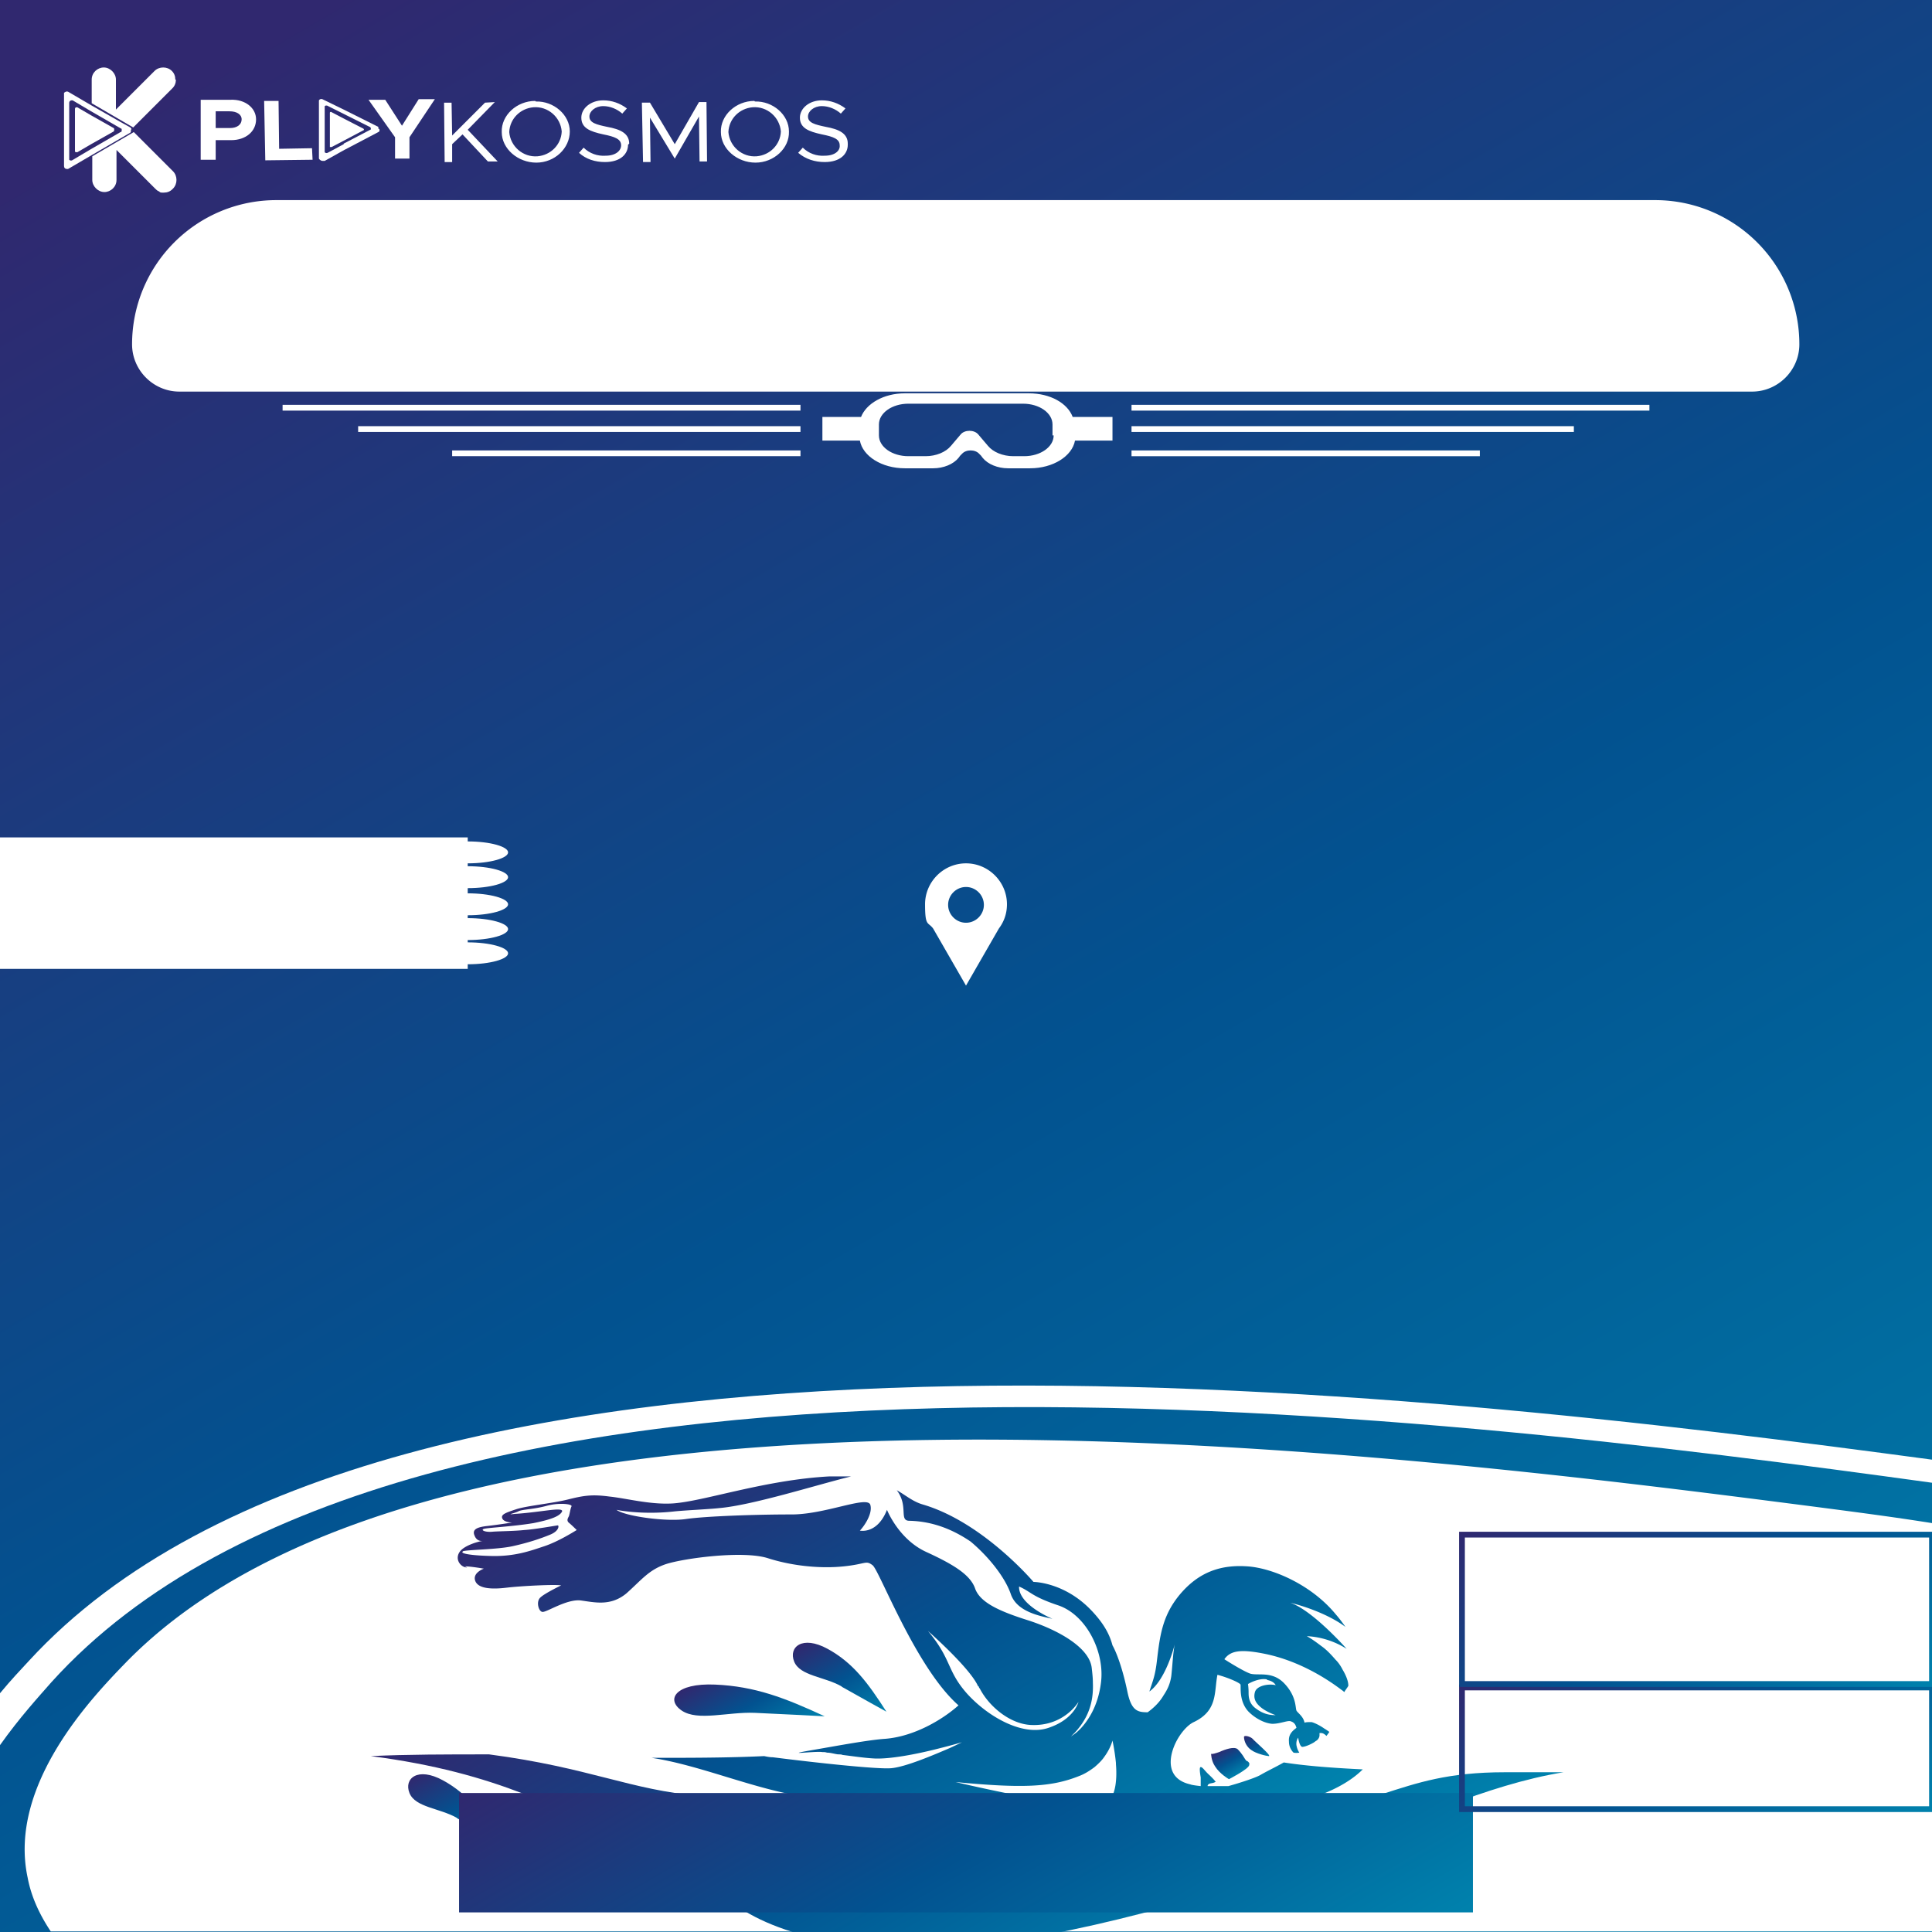 <svg xmlns="http://www.w3.org/2000/svg" xmlns:xlink="http://www.w3.org/1999/xlink" width="335" height="335" data-name="Layer 1">
  <rect width="100%" height="100%" fill="#808080" stroke="none"/>
  <defs>
    <linearGradient id="a" x1="288.9" x2="65.9" y1="377.5" y2="-5.5" gradientUnits="userSpaceOnUse">
      <stop offset="0" stop-color="#0082ad"/>
      <stop offset=".5" stop-color="#025290"/>
      <stop offset="1" stop-color="#30286f"/>
    </linearGradient>
    <linearGradient xlink:href="#a" id="b" x1="133.8" x2="125.6" y1="303" y2="288.8"/>
    <linearGradient xlink:href="#a" id="c" x1="107.7" x2="99.5" y1="331.9" y2="317.7"/>
    <linearGradient xlink:href="#a" id="d" x1="149.6" x2="140.7" y1="299.3" y2="284"/>
    <linearGradient xlink:href="#a" id="e" x1="82.9" x2="74.1" y1="322" y2="306.7"/>
    <linearGradient xlink:href="#a" id="f" x1="194.3" x2="140.7" y1="351.9" y2="260"/>
    <linearGradient xlink:href="#a" id="g" x1="219" x2="216.4" y1="305.1" y2="300.6"/>
    <linearGradient xlink:href="#a" id="h" x1="214.6" x2="211.9" y1="307.7" y2="303.1"/>
    <linearGradient xlink:href="#a" id="i" x1="189.8" x2="132.5" y1="334.2" y2="235.6"/>
    <linearGradient xlink:href="#a" id="j" x1="194.2" x2="140.8" y1="367.2" y2="275.3"/>
    <linearGradient xlink:href="#a" id="k" x1="309.5" x2="279" y1="329.3" y2="276.9"/>
    <linearGradient xlink:href="#a" id="l" x1="310.5" x2="278" y1="307" y2="251.1"/>
  </defs>
  <path fill="url(#a)" d="M0 0h335v338H0z"/>
  <g fill="#fff" data-name="PRINT">
    <path d="M30.5 13.8c0 .6-.2 1.1-.6 1.5l-6.8 6.8-7.2-4.2v-4.1c0-1.2 1-2.1 2.1-2.1s2.1 1 2.1 2.1V19l6.7-6.7c.8-.8 2.2-.8 3 0 .4.4.6.9.6 1.5Zm-.6 19c-.4.4-.9.6-1.5.6s-.6 0-.8-.2c-.3-.1-.5-.3-.7-.5l-2.3-2.3-4.4-4.4v5.2c0 1.2-1 2.1-2.1 2.1s-2.1-1-2.1-2.1v-4.1l7.2-4.2 4.5 4.5 2.3 2.3c.8.8.8 2.2 0 3Zm-7.1-10.4c0-.1-.1-.2-.2-.3l-1.8-1-4.9-2.8-4.1-2.4c-.2-.1-.5 0-.7.2v12.7c0 .3.2.5.5.5h.2l4.1-2.4 6.7-3.9s.1-.1.1-.2v-.3Zm-10.2-5 3.2 1.9 5.2 3s.1 0 .1.1v.3s0 .2-.2.2l-5.2 3-3.2 1.9c-.2.1-.4 0-.5-.1v-9.9c0-.2.2-.4.4-.4h.2Z"/>
    <path d="M19.8 22.6s0 .1-.1.2L15.8 25l-2.4 1.4c-.1 0-.3 0-.4-.1v-7.4c0-.2.1-.3.3-.3h.1l2.4 1.4 3.9 2.2s.1 0 .1.2v.2Zm45.8-.6-6-3-3.7-1.8c-.2-.1-.5 0-.6.2v10.1c.1.2.4.4.6.4h.4l3.4-1.9 2.1-1.1 3.8-2s.2-.1.2-.2v-.2c0-.1-.1-.2-.2-.2Zm-6 3-2.8 1.5c-.2.1-.4 0-.5-.1v-7.8c0-.2 0-.3.3-.3h.1l2.8 1.4 1 .5 3.6 1.8s.1 0 .2.2v.2s0 .1-.1.1l-4.6 2.4Z"/>
    <path d="M63.1 22.5s0 .1-.1.1l-3.4 1.8-2.1 1.1h-.3v-5.9c0-.1 0-.2.2-.2l2.1 1.1 3.5 1.8.1.1v.1ZM40 17.3h-5.2v10.4h2.6v-3.4h2.7c2.5 0 4.3-1.5 4.3-3.6 0-2-1.9-3.5-4.4-3.4Zm-.2 4.9h-2.4v-2.9h2.4c1.2 0 2.1.5 2.1 1.4 0 .9-.8 1.5-2 1.5Zm14.4 5.5-8.2.1-.2-10.3h2.5l.1 8.3 5.7-.1.1 2zM71 23.8v3.7h-2.5v-3.7l-4.6-6.5h2.9l2.9 4.5 2.9-4.6h2.8L71 23.8zM86.3 28h-1.7l-4.4-4.7-1.8 1.7v3.1h-1.3L77 17.8h1.3l.1 5.7 5.7-5.7 1.7-.1-4.7 4.8 5.2 5.5zm6.5-10.5c-3.2 0-5.9 2.5-5.8 5.4 0 2.9 2.8 5.3 6 5.3s5.8-2.5 5.8-5.4c0-2.9-2.8-5.3-5.9-5.2Zm.4 9.6c-2.5.2-4.7-1.7-4.9-4.2.1-2.3 1.9-4.1 4.2-4.3 2.5-.2 4.7 1.7 4.9 4.2-.1 2.3-1.9 4.1-4.2 4.3Zm15.7-2c0 1.6-1.3 3-4 3-1.7 0-3.3-.5-4.5-1.6l.8-.9c1 1 2.4 1.5 3.8 1.4 1.8 0 2.7-.9 2.7-1.8 0-1.1-1.1-1.5-3.1-1.9-2.3-.5-3.8-1.1-3.8-2.9 0-1.6 1.6-3 3.8-3 1.5 0 2.9.5 4.1 1.4l-.8.9c-.9-.8-2.1-1.3-3.3-1.3-1.4 0-2.4.9-2.4 1.8 0 1.1 1.2 1.4 3.1 1.8 2.2.4 3.8 1.1 3.8 2.9Zm13.7 2.9h-1.3l-.1-7.8-4.2 7.3-4.3-7.1.1 7.7h-1.3l-.2-10.3h1.4L117 25l4.2-7.3h1.3l.1 10.3zm8.2-10.5c-3.2 0-5.9 2.5-5.8 5.4 0 2.9 2.8 5.3 6 5.3s5.9-2.5 5.8-5.4c0-2.9-2.8-5.3-5.9-5.2Zm.4 9.6c-2.5.2-4.7-1.7-4.9-4.2.1-2.3 1.9-4.1 4.2-4.3 2.5-.2 4.7 1.7 4.9 4.2-.1 2.3-1.9 4.1-4.2 4.3Zm15.8-2c0 1.6-1.3 3-4 3-1.7 0-3.3-.5-4.6-1.6l.8-.9c1 1 2.4 1.5 3.8 1.4 1.8 0 2.7-.9 2.6-1.8 0-1.1-1.1-1.5-3.1-1.9-2.3-.5-3.8-1.1-3.8-2.9 0-1.6 1.6-3 3.8-3 1.5 0 2.9.5 4.1 1.4l-.8.9c-.9-.8-2.1-1.3-3.3-1.3-1.4 0-2.4.9-2.4 1.8 0 1.1 1.2 1.4 3.1 1.8 2.2.4 3.8 1.1 3.8 2.9Z"/>
  </g>
  <path fill="#fff" d="M47.9 34.7H287a25 25 0 0 1 25 25c0 4.5-3.7 8.2-8.2 8.2H31.1c-4.5 0-8.2-3.7-8.2-8.2a25 25 0 0 1 25-25Zm119.6 115c-3.9 0-7.1 3.2-7.1 7.1s.5 3 1.4 4.2l5.7 9.9 5.7-9.9c.9-1.2 1.4-2.6 1.4-4.2 0-3.9-3.2-7.1-7.1-7.1Zm0 10.3c-1.7 0-3.1-1.4-3.1-3.1s1.4-3.1 3.1-3.1 3.1 1.4 3.1 3.1-1.4 3.1-3.1 3.1ZM335 264.1v70.8H8.8c-2-3-3.4-6.1-4-9.3-3.5-16.2 11.5-31.6 16.9-37.2 55.9-57.6 219.5-36.6 292.5-27.2 6.9.9 13.9 1.8 20.8 2.9Z"/>
  <path fill="url(#b)" d="M118.2 296.6c2.8 1.9 8 .2 12.7.4 4.7.2 12.1.6 12.1.6-6.9-3.2-12.1-5.2-19-5.5-6.9-.3-8.6 2.6-5.8 4.5Z"/>
  <path fill="url(#c)" d="M92.1 325.6c2.8 1.9 8 .2 12.7.4 4.7.2 12.1.6 12.1.6-6.9-3.2-12.1-5.2-19-5.5-6.9-.3-8.6 2.6-5.8 4.5Z"/>
  <path fill="url(#d)" d="M146 292.5c3 1.7 7.7 4.3 7.7 4.3-3.2-5-5.8-8.5-10.2-10.9-4.4-2.4-6.8-.3-5.8 2.2s5.2 2.6 8.2 4.3Z"/>
  <path fill="url(#e)" d="M79.3 315.3c3 1.7 7.7 4.3 7.7 4.3-3.2-5-5.8-8.5-10.2-10.9s-6.8-.3-5.8 2.2 5.2 2.6 8.2 4.3Z"/>
  <path fill="url(#f)" d="M260.7 307.3h.2c-19.7 0-21 7.3-46.3 7.9h-4.7c-3.8 0-8.5 0-13-.6-17-1.7-20.4 2-17.4 2.9 3 .8 11.5 2 26.1 2.2 0 0-10.3 1.7-17.2 2-3.7.1-10.2.3-14.3 0-9.2-.7-8.6-6.2-22.5-3.1-8.4 1.9-15.8 3.1-23.6 1-4.2-1.2-13.2-4.2-13.2-4.2s5.2.5 14.4 2.2c2.4.4 6 1.3 8.3 0 3.5-2.1-2.2-5.1-16.1-6.2-12.1-1-19.1-4.9-36.6-7.2-7.2 0-14.2 0-20.5.3 22.3 2.9 32.4 9.2 48.1 16.1 5.2 2.3 14.5 5.1 24.9 6.6 8.6 1.3 26.2 1.6 26.2 1.6s-20.6 4.8-36.5 1.1c7 5.5 23.2 10.1 45.9 7 21.9-3 47.9-11.6 56.5-15 14.6-5.9 28.3-12.4 41.7-14.6H261Z"/>
  <path fill="url(#g)" d="M220 304.5c.6 0-2.5-2.6-2.8-3-.4-.4-1.5-.7-1.5-.3 0 .2.1 1.4 1.2 2.2.9.7 2.8 1.1 3.1 1.1Z"/>
  <path fill="url(#h)" d="M216.2 305.4c-.2-.2-.4-.5-.7-1-.2-.3-.5-.7-.9-1.1-.6-.5-2.1 0-3.2.5-.6.2-1.2.4-1.4.3 0 0 0 1.2.7 2.2.8 1.3 2.4 2.2 2.4 2.2s3.3-1.7 3.5-2.4c.1-.4 0-.5-.4-.8Z"/>
  <path fill="url(#i)" d="M80.6 271.6c1.1 0 3.3.4 3.3.4s-2 .7-1.5 2.1c.5 1.4 2.9 1.5 5.4 1.2 2.5-.3 8.4-.6 9.5-.4 0 0-2.9 1.4-3.6 2.1-.8.7-.3 2.5.4 2.5.8 0 4.1-2.2 6.5-2 2.4.3 5.2 1.1 8-1.2 2.7-2.4 3.9-4.1 6.9-5.1 3.1-1 13.4-2.4 17.7-1 4.4 1.4 9.3 1.8 13.1 1.4 3.9-.4 3.8-1.1 5-.2 1.2.9 7.5 17.8 14.9 24.3-2.8 2.5-7.7 5.4-12.7 5.8-2.9.2-7.7 1.1-12.9 2s.8.1 2 .3c.3 0 .5 0 .8.1.6 0 1.2.2 1.9.3.3 0 .6 0 .8.1 1.7.2 3.6.5 5.3.6 2.8.2 7.8-.8 11.3-1.7 2.4-.6 4.1-1.1 4.1-1.1s-.8.4-2.1 1c-2.8 1.2-7.7 3.3-10.2 3.5-2.5.2-13.4-1-20.5-1.9-.5 0-1-.1-1.5-.2-6.3.3-12.9.3-19.5.3 8.6 1.3 18.1 5.6 27 6.8 18 2.4 30.4.8 39.1.2-6.7-1.2-13.4-2.8-13.4-2.8 11.5 1.1 16.5.9 21.3-1 1.1-.4 2-1 2.8-1.6.7-.6 1.3-1.2 1.7-1.8 1.1-1.5 1.4-2.8 1.4-2.8s.4 1.8.6 3.9v.2c.2 2.4 0 5.2-1.3 6.5 5.1.7 10.3 1.2 15.3 1.4h7.1c11.4-.4 18.4-3.7 21.7-7-6.3-.3-10.5-.7-13.7-1.2-1.4.8-2.9 1.5-4.1 2.2-.7.4-3 1.2-5.5 1.9h-3.6v-.1c.2-.5.8-.3 1.3-.6h.1c-.2-.4-1.2-1.3-1.4-1.5-.6-.6-.9-1.1-1.2-1.1-.3 0-.1 1.2 0 1.8v1.5c-.9-.1-1.6-.2-1.8-.3-4-.9-3.9-4.3-2.6-7.1.8-1.7 2.1-3.2 3.2-3.7 4.2-2 3.5-5.2 4.1-8.2 1.9.5 3.9 1.4 4 1.7.1.4-.3 2.9 1.4 4.7 1.1 1.1 2.7 2 4.1 2.1 1.5 0 2.8-.7 3.3-.4.6.2.8.7.9 1.1-.8.6-1.4 1.2-1.3 2.4 0 1.2.8 1.9.8 1.9s.4.1 1 0c-.2-.3-.4-.7-.5-1.3-.1-.8.3-1.3.3-1.3s.2 1.5.7 1.6c.4 0 1.2-.3 1.9-.7.2-.1.4-.3.6-.4.4-.3.5-.7.5-.9v-.4h.3c.3 0 .6.2.9.5.4-.5.5-.7.5-.7s-.4-.3-.9-.6c-.7-.5-1.7-1-2.2-1.1-.5 0-.9 0-1.2.1-.2-1.1-1.2-1.7-1.4-2.1-.2-.5 0-2.5-2.1-4.7s-4.5-1.3-5.9-1.7c-.9-.3-3.1-1.6-4.5-2.5 1-1.4 2.6-1.8 6.7-1 6.8 1.3 12 5.1 13.6 6.3.3.2.5.4.5.4.2-.4.5-.7.7-1.1 0-.8-.4-1.8-1-2.8-.3-.6-.7-1.2-1.2-1.7-.7-.8-1.5-1.7-2.5-2.4-.8-.6-1.6-1.2-2.5-1.7a14.32 14.32 0 0 1 6.9 2.2s-5.9-6.7-9.8-8c0 0 5.7 1.3 9.6 4.2-.5-.7-1-1.4-1.7-2.2-4.2-5.1-10.9-8-15.3-8.3-4.4-.3-8.4.8-11.9 5.1-2.9 3.6-3.3 7.1-3.8 11.3-.3 2.6-.7 3.4-1.3 5.3 2.5-1.8 4-6.6 4.4-8.2-.3 1.4-.4 3.7-.6 5.5-.2 1.4-.7 2.4-1.3 3.3-.3.5-1 1.7-2.8 3-1.7 0-2.8-.2-3.5-3.5-1.2-5.8-2.6-8.1-2.6-8.1-.5-1.9-1.5-3.8-3.7-6.1-4.7-4.9-10-4.9-10-4.9s-8.7-10.3-19.1-13.4c-1.8-.5-3-1.6-4.6-2.5 2.1 2.8.3 5.3 2.2 5.3 4.3.1 7.8 1.7 10.6 3.6 3.1 2.6 6 6.2 7 9.2 1.1 3 5 3.7 7.2 4.2 0 0-5.9-2.4-5.8-5.6 2.1.9 2.1 1.7 6.9 3.3 4.8 1.7 8 8.1 7.3 13.4-.5 4-2.2 6.5-3.5 7.9-.4.4-.7.7-1 .9-.4.3-.7.5-.7.5l.4-.4c.3-.3.6-.6.9-1 2.2-2.7 2.6-5.5 2.5-7.9 0-.9-.1-1.7-.2-2.6-.4-3.5-5.7-6.5-10.9-8.2-5.1-1.6-8.4-3.1-9.3-5.5-.8-2.4-3.7-4.2-8.5-6.4s-6.8-7.3-6.8-7.3c-1.7 4.3-4.7 3.6-4.7 3.6.6-.6 2.3-2.9 1.8-4.5-.6-1.6-8 1.8-13.9 1.7-5.9 0-14.7.3-18.1.8-3.4.5-10.6-.5-12-1.6 0 0 4.2.9 9.8.3 1.7-.2 6.2-.4 8-.6 5.8-.5 16.8-4 22.9-5.5h-3.7c-11.4.6-22 4.4-27.4 4.7-3.9.2-7.9-.9-10.8-1.2-3-.4-4.4-.2-7.2.5s-7.2 1.1-9 1.7c-1.8.6-2.7.9-2.4 1.6.3.7 1.7.7 1.7.7s-2.5.4-4.3.6c-1.8.2-2.7.6-2.2 1.7.4 1 1.2.9 1.4.9-.4 0-3.2.7-4 1.9-.9 1.3.2 2.7 1.3 2.7Zm139.1 19.7c1.2.2 1.5.9 1.5.9-1.3-.3-3.3.1-3.6 1.2s.1 1.9 1.1 2.7 2.5 1.3 2.5 1.3c-1.3 0-2.3-.3-3.5-1.2-1.2-.9-1.2-2.1-1.2-2.8 0-.7-.1-1.4-.1-1.4s1.8-1.1 3.3-.8Zm-50 1.1c0 .1.1.3.2.4 1.6 3.1 5.2 6.1 8.8 6.3 5.8.3 8.3-4 8.3-4s-.7 3-5.2 4.5c-4.4 1.5-10.3-1.8-14-5.8-3.7-4.1-2.7-6-6.9-11 0 0 7.3 6.4 8.7 9.6ZM80.2 269c.7-.3 6-.3 8.7-.9 2.7-.6 4.8-1.3 6.5-2s1.5-1.7 1.3-1.6c-.2 0-4 .7-5.8.8-1.8.2-4.5.2-5.6.3-1.2.1-2-.3-1.4-.5.6-.2 5-.4 8.6-1 3.5-.7 4.5-1.3 4.9-1.9.4-.6-.9-.5-2.5-.3s-3.8.5-5.6.6c-1.8.2 0-.1.7-.5.8-.3 2.6-.3 4.8-.9 2.2-.6 4.5-.3 4.3.1s-.3 1.2-.4 1.5c0 .3-.6.8-.1 1.3.5.4 1.4 1.3 1.4 1.3-.5.3-3.2 2-5.6 2.8s-5.1 1.8-9.2 1.7c-4.1-.1-5.5-.5-4.9-.8Z"/>
  <path fill="#fff" d="M335 253.1v4c-86.9-12-264.2-34-326.1 34.6-2.1 2.4-5.5 6.1-8.9 10.9v-9c1.9-2.3 3.7-4.2 5-5.6 62.6-68.2 240.9-46.9 330-34.9ZM81.1 154.4v.5c3.9 0 7 .9 7 1.9s-3.1 1.9-7 1.9v.5c3.9 0 7 .9 7 1.9s-3.1 1.9-7 1.9v.4c3.9 0 7 .9 7 1.9s-3.1 1.9-7 1.9v.8h-82v-.8h-.2v-3.9h.2v-.4h-.2V159h.2v-.5h-.2v-3.9h.2v-.5h-.2v-3.9h.2v-.5h-.2v-3.9h.2v-.6h82v.7c3.9 0 7 .9 7 1.9s-3.1 1.9-7 1.9v.5c3.9 0 7 .9 7 1.9s-3.1 1.9-7 1.9Z"/>
  <path fill="url(#j)" d="M79.6 310.9h175.8v20.7H79.6z"/>
  <path fill="none" stroke="url(#k)" stroke-miterlimit="10" d="M253.5 292.6H335v21.1h-81.5z"/>
  <path fill="none" stroke="url(#l)" stroke-miterlimit="10" d="M253.5 266.1H335V292h-81.5z"/>
  <path fill="#fff" d="M186 72.3c-.9-2.4-3.9-4.1-7.6-4.1h-21.5c-3.7 0-6.7 1.8-7.6 4.1h-6.7v4.1h6.5c.5 2.7 3.8 4.8 7.8 4.8h4.9c1.8 0 3.5-.7 4.4-1.8l.3-.4.3-.3c.7-.8 2.3-.8 3 0l.3.3.3.4c.9 1.1 2.6 1.8 4.4 1.8h3.8c4 0 7.3-2.1 7.8-4.8h6.5v-4.1h-6.7Zm-3.3 3.2c0 2-2.3 3.6-5.1 3.6h-1.9c-1.8 0-3.5-.7-4.4-1.8l-1.7-2c-.7-.8-2.3-.8-3 0l-1.7 2c-.9 1.1-2.6 1.8-4.4 1.8h-3c-2.8 0-5.1-1.6-5.1-3.6v-1.9c0-2 2.3-3.6 5.1-3.6h19.9c2.8 0 5.1 1.6 5.1 3.6v1.9Z"/>
  <path fill="none" stroke="#fff" stroke-miterlimit="10" d="M196.2 70.7H286m-89.8 3.7h76.7m-76.7 4.2h60.4m-117.8-7.9H49m89.8 3.7H62.1m76.7 4.2H78.4"/>
</svg>

